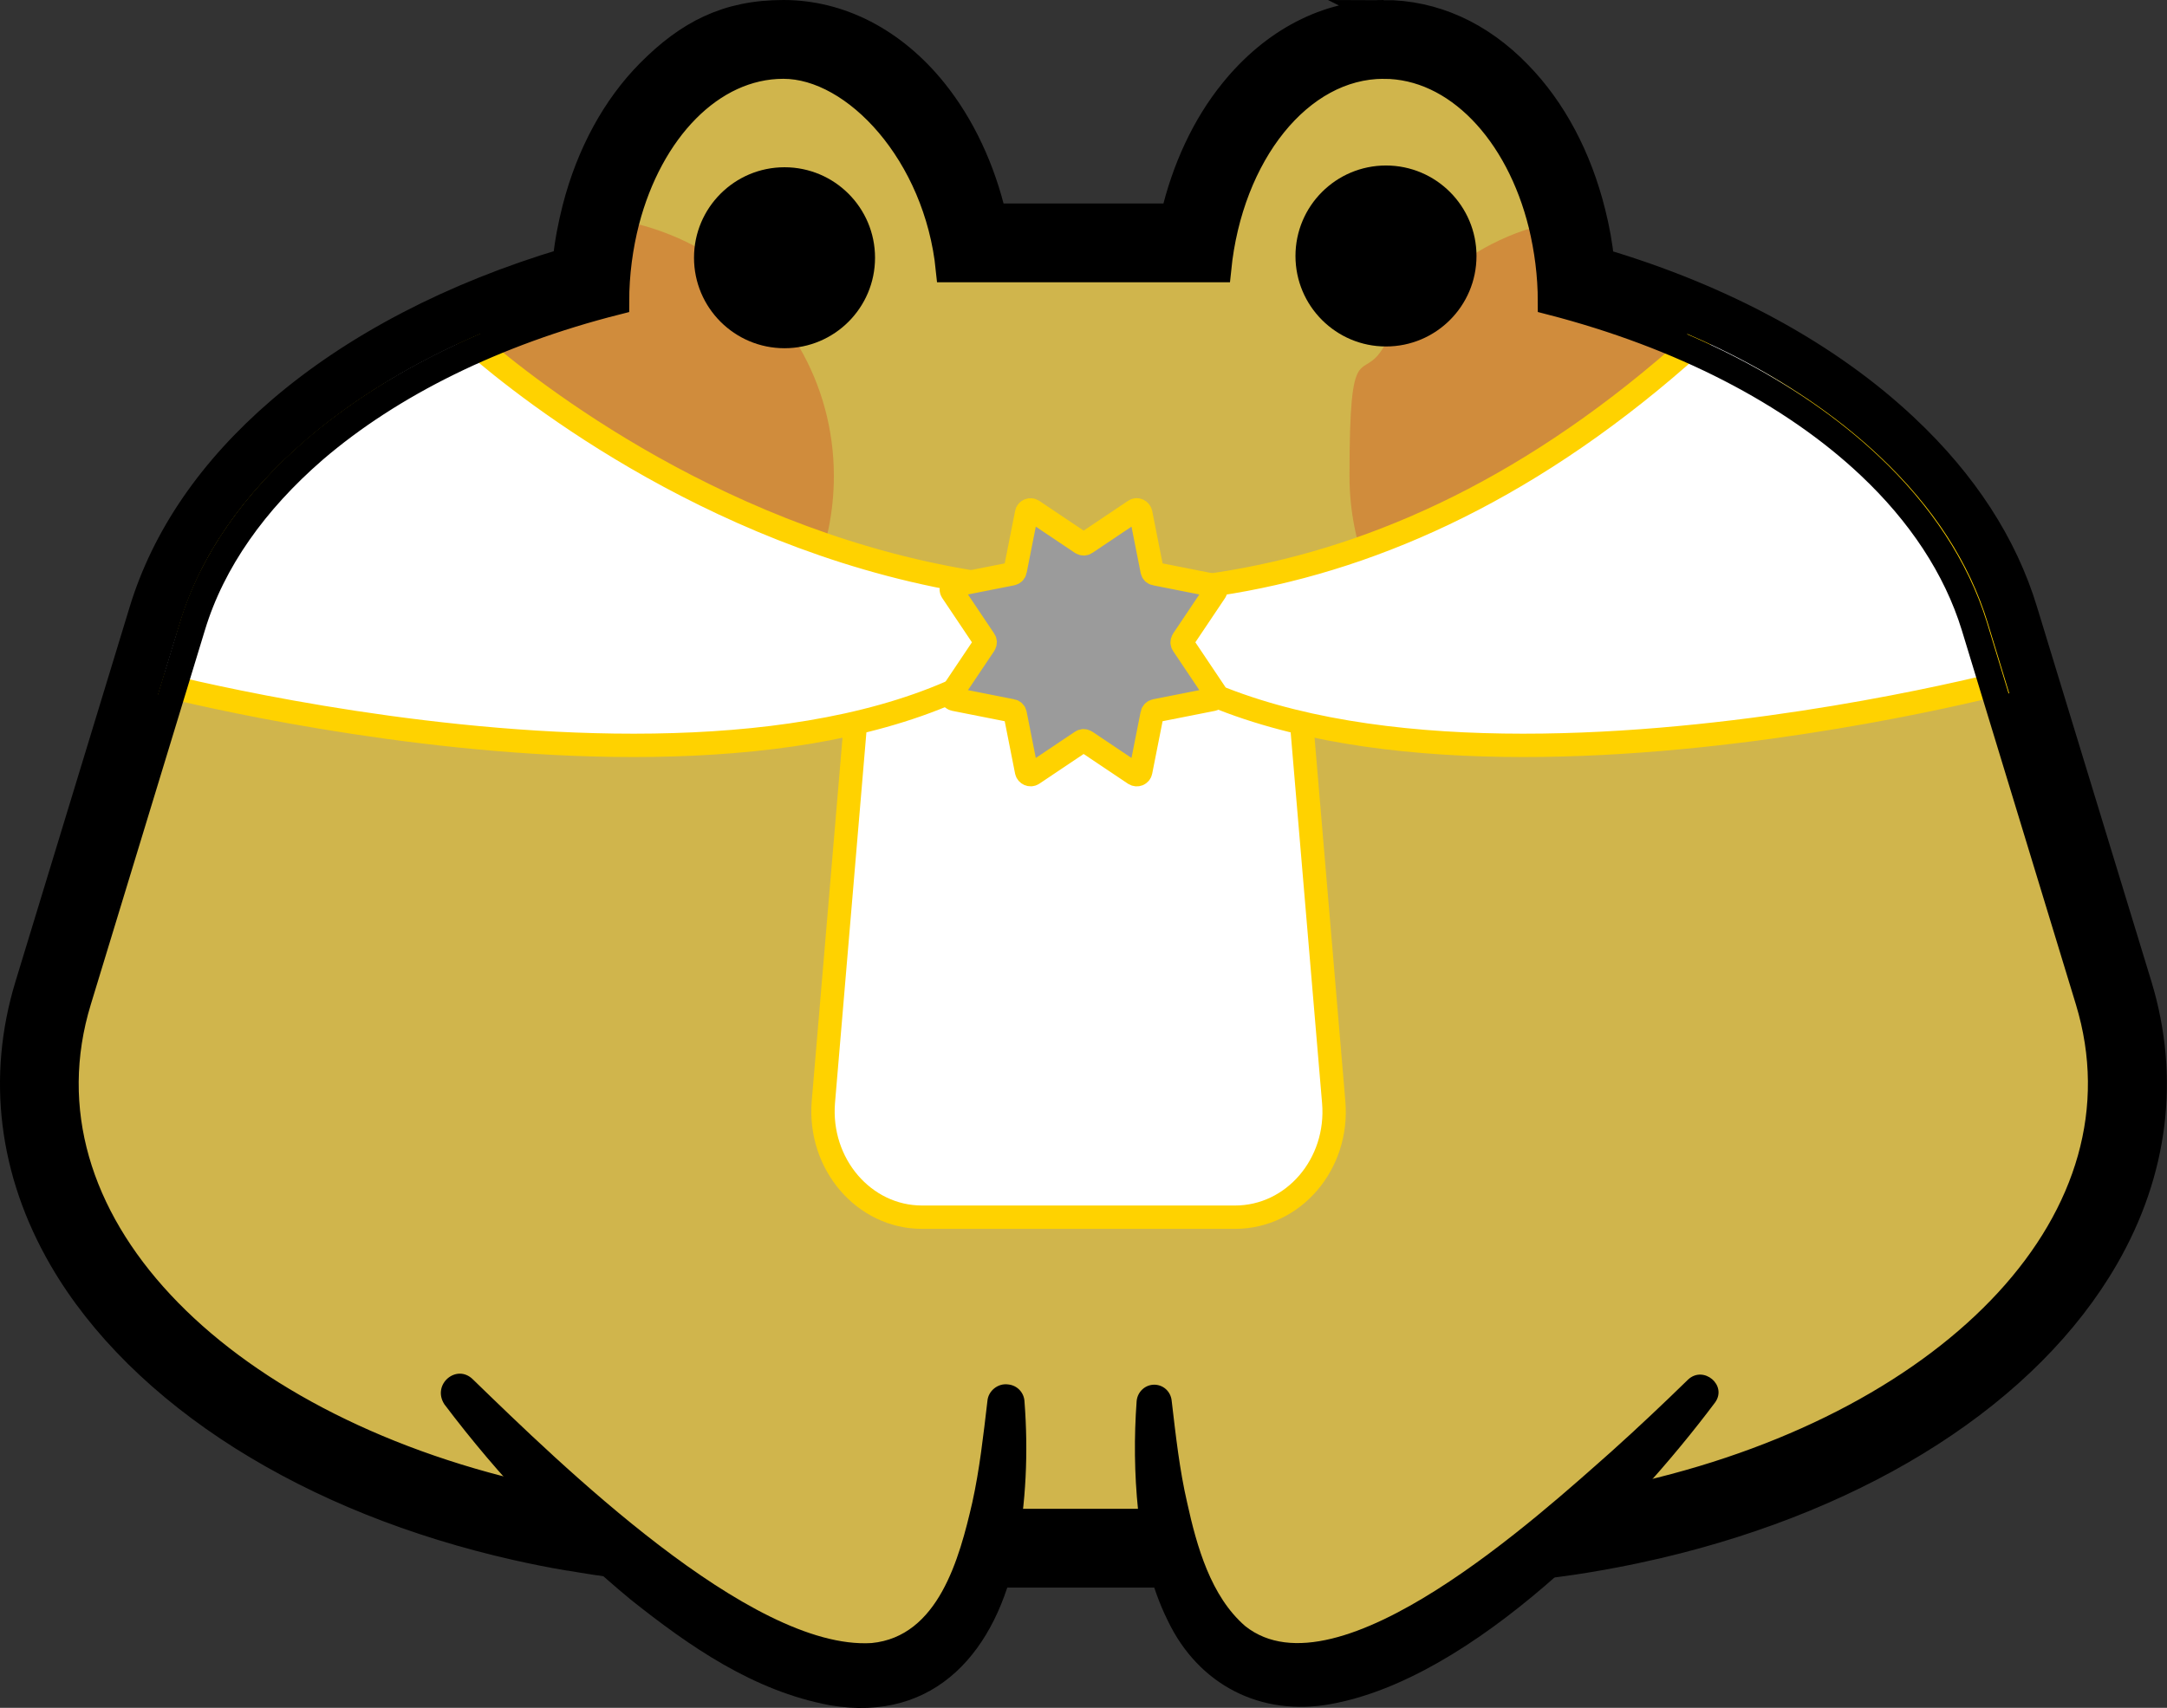 <?xml version="1.0" encoding="UTF-8"?>
<svg id="Layer_1" data-name="Layer 1" xmlns="http://www.w3.org/2000/svg" version="1.1" viewBox="0 0 742.2 585.1">
  <rect x="0" y="0" width="742.2" height="585.1" fill="#333333" stroke="none"/>
  <defs>
    <style>
      .cls-1 {
        fill: #fff;
      }

      .cls-1, .cls-2, .cls-3 {
        stroke-miterlimit: 10;
      }

      .cls-1, .cls-3 {
        stroke: #ffd200;
        stroke-width: 8px;
      }

      .cls-4 {
        fill: #000;
      }

      .cls-4, .cls-5, .cls-6 {
        stroke-width: 0px;
      }

      .cls-2 {
        fill: none;
        stroke: #000;
        stroke-width: 9px;
      }

      .cls-5 {
        fill: #d0b54c;
      }

      .cls-3 {
        fill: #9b9b9b;
      }

      .cls-6 {
        fill: #d17b35;
        isolation: isolate;
        opacity: .7;
      }
    </style>
  </defs>
  <g>
    <path class="cls-5" d="M263.2,530.4c-16.5,0-32.9-1-48.8-3-6-.7-12-1.7-17.8-2.7h-.1c-5.8-1-11.6-2.2-17.2-3.5-69.6-15.8-124.3-50.3-150-94.6-15.9-27.5-19.7-57.3-10.8-86.4l39.1-128.3c7.2-23.6,22.2-45.4,44.5-64.6,25.9-22.3,60.6-39.8,100.5-50.9.5-7.8,1.7-15.5,3.6-22.9,9.3-35.9,34.4-60,62.5-60s32.5,8.3,44.7,23.4c9.9,12.3,16.9,28.5,19.9,46.3h76.5c3-17.8,10-34,19.9-46.3,12.2-15.1,28-23.4,44.7-23.4,28.5,0,53.8,24.7,62.8,61.4,1.7,7,2.8,14.2,3.3,21.6,43.4,12.1,80.1,31.6,106.6,56.6,18.9,17.8,31.7,37.6,38.2,58.9l39.1,128.3c8.8,29,5.1,58.7-10.6,86-25.2,43.9-79,78.3-147.5,94.4-5.1,1.2-10.4,2.3-15.8,3.3-5.6,1.1-11.5,2-17.4,2.8-17.5,2.4-35.5,3.6-53.7,3.6h-216.2,0Z"/>
    <path class="cls-4" d="M474.1,22.5c25,0,46.3,22.8,54.1,54.5,2,8.3,3.2,17.1,3.2,26.4,44.5,11.5,82.6,31.1,109.2,56.2,17.2,16.2,29.6,34.8,35.8,54.9l39.1,128.3c22.6,74.3-45.8,144.2-151.5,169-5,1.2-10.2,2.3-15.4,3.2-5.6,1-11.2,2-17,2.8-16.8,2.3-34.4,3.6-52.4,3.6h-216c-16.4,0-32.3-1-47.7-2.9-5.9-.7-11.8-1.6-17.5-2.6h0c-5.7-1-11.3-2.1-16.8-3.4C74,488.2,4.1,417.7,27,342.8l39.1-128.3c6.8-22.4,21.4-42.8,41.7-60.4,26.2-22.5,62-40.2,103.4-50.7,0-9.7,1.3-19,3.5-27.6,8.1-31.1,29.1-53.3,53.8-53.3s52.7,30.3,56.7,69.7h92.2c4-39.4,27.9-69.7,56.7-69.7h0ZM474.1,4.5c-19.4,0-37.7,9.5-51.7,26.8-9.5,11.7-16.4,26.6-20.2,42.9h-61.8c-3.8-16.3-10.8-31.2-20.2-42.9-13.9-17.3-32.3-26.8-51.7-26.8s-32.7,7-45.9,20.3c-11.7,11.8-20.5,27.9-25.3,46.5-1.5,5.9-2.7,12-3.3,18.2-38.6,11.5-72.3,29-97.9,51-23.6,20.3-39.5,43.5-47.2,68.8L9.8,337.6c-9.6,31.5-5.6,63.9,11.6,93.6,13.3,23,34.7,44.1,61.8,61.2,27,17,58.6,29.7,94,37.7,5.8,1.3,11.7,2.5,17.7,3.5h.2c5.9,1,12.1,2,18.2,2.7,16.3,2,33.1,3.1,49.9,3.1h216c18.6,0,37-1.3,54.9-3.7,6.1-.8,12.1-1.8,17.9-2.9,5.5-1,11-2.2,16.2-3.4,70.9-16.7,126.7-52.6,153.2-98.6,17-29.5,20.9-61.7,11.4-93.1l-39.2-128.4c-6.9-22.8-20.6-43.9-40.7-62.8-26.3-24.8-62.2-44.4-104.3-56.9-.6-5.7-1.6-11.3-3-16.8-4.7-18.9-13.4-35.3-25.2-47.4-13.2-13.7-29.2-20.9-46.3-20.9h0Z"/>
  </g>
  <path class="cls-6" d="M285.6,163.1c0,49.2-39.9,89.1-89.2,89.1s-89.1-39.9-89.1-89.1,0-6,.4-8.9c26.2-22.5,62-40.2,103.4-50.7,0-9.7,1.3-19,3.5-27.6,8.2,1.7,16.1,4.6,23.3,8.4,15,7.9,27.5,20,35.9,34.7,7.5,12.9,11.8,28,11.8,44.1Z"/>
  <path class="cls-6" d="M640.6,163.1c0,49.2-39.9,89.1-89.2,89.1s-89.2-39.9-89.2-89.1,4.3-31.3,11.8-44.4c7.6-13.2,18.5-24.3,31.6-32.1,6.9-4.2,14.4-7.4,22.4-9.5,2,8.3,3.2,17.1,3.2,26.4,44.5,11.5,82.6,31.1,109.2,56.2.2,1,.2,2.2.2,3.4Z"/>
  <circle class="cls-4" cx="268.7" cy="88.3" r="31"/>
  <circle class="cls-4" cx="474.7" cy="87.7" r="31"/>
  <path class="cls-1" d="M423,417h-107.2c-19.9,0-35.5-18.2-33.8-39.4l12-141.7c1.6-18.6,16.2-32.9,33.8-32.9h83.2c17.5,0,32.2,14.3,33.8,32.9l12,141.7c1.8,21.2-13.8,39.4-33.8,39.4h0Z"/>
  <path class="cls-1" d="M371.1,203c-73.2,96.2-320.5,30.4-320.5,30.4,26-89.7,106.5-120.5,106.5-120.5,0,0,210.4,202.9,428.4,0,0,0,95.1,41,102.6,120.5,0,0-247.2,65.8-320.5-30.4"/>
  <g>
    <path class="cls-2" d="M263,530.4c-16.5,0-32.9-1-48.8-3-6-.7-12-1.7-17.8-2.7h-.1c-5.8-1-11.6-2.2-17.2-3.5-69.6-15.8-124.3-50.3-150-94.6-15.9-27.5-19.7-57.3-10.8-86.4l39.1-128.3c7.2-23.6,22.2-45.4,44.5-64.6,25.9-22.3,60.6-39.8,100.5-50.9.5-7.8,1.7-15.5,3.6-22.9,9.3-35.9,34.4-60,62.5-60s32.5,8.3,44.7,23.4c9.9,12.3,16.9,28.5,19.9,46.3h76.5c3-17.8,10-34,19.9-46.3,12.2-15.1,28-23.4,44.7-23.4,28.5,0,53.8,24.7,62.8,61.4,1.7,7,2.8,14.2,3.3,21.6,43.4,12.1,80.1,31.6,106.6,56.6,18.9,17.8,31.7,37.6,38.2,58.9l39.1,128.3c8.8,29,5.1,58.7-10.6,86-25.2,43.9-79,78.3-147.5,94.4-5.1,1.2-10.4,2.3-15.8,3.3-5.6,1.1-11.5,2-17.4,2.8-17.5,2.4-35.5,3.6-53.7,3.6h-216.2,0Z"/>
    <path class="cls-2" d="M473.9,22.5c25,0,46.3,22.8,54.1,54.5,2,8.3,3.2,17.1,3.2,26.4,44.5,11.5,82.6,31.1,109.2,56.2,17.2,16.2,29.6,34.8,35.8,54.9l39.1,128.3c22.6,74.3-45.8,144.2-151.5,169-5,1.2-10.2,2.3-15.4,3.2-5.6,1-11.2,2-17,2.8-16.8,2.3-34.4,3.6-52.4,3.6h-216c-16.4,0-32.3-1-47.7-2.9-5.9-.7-11.8-1.6-17.5-2.6h0c-5.7-1-11.3-2.1-16.8-3.4C73.8,488.2,3.9,417.7,26.8,342.8l39.1-128.3c6.8-22.4,21.4-42.8,41.7-60.4,26.2-22.5,62-40.2,103.4-50.7,0-9.7,1.3-19,3.5-27.6,8.1-31.1,29.1-53.3,53.8-53.3s52.7,30.3,56.7,69.7h92.2c4-39.4,27.9-69.7,56.7-69.7h0ZM473.9,4.5c-19.4,0-37.7,9.5-51.7,26.8-9.5,11.7-16.4,26.6-20.2,42.9h-61.8c-3.8-16.3-10.8-31.2-20.2-42.9-13.9-17.3-32.3-26.8-51.7-26.8s-32.7,7-45.9,20.3c-11.7,11.8-20.5,27.9-25.3,46.5-1.5,5.9-2.7,12-3.3,18.2-38.6,11.5-72.3,29-97.9,51-23.6,20.3-39.5,43.5-47.2,68.8L9.6,337.6c-9.6,31.5-5.6,63.9,11.6,93.6,13.3,23,34.7,44.1,61.8,61.2,27,17,58.6,29.7,94,37.7,5.8,1.3,11.7,2.5,17.7,3.5h.2c5.9,1,12.1,2,18.2,2.7,16.3,2,33.1,3.1,49.9,3.1h216c18.6,0,37-1.3,54.9-3.7,6.1-.8,12.1-1.8,17.9-2.9,5.5-1,11-2.2,16.2-3.4,70.9-16.7,126.7-52.6,153.2-98.6,17-29.5,20.9-61.7,11.4-93.1l-39.2-128.4c-6.9-22.8-20.6-43.9-40.7-62.8-26.3-24.8-62.2-44.4-104.3-56.9-.6-5.7-1.6-11.3-3-16.8-4.7-18.9-13.4-35.3-25.2-47.4-13.2-13.7-29.2-20.9-46.3-20.9h0Z"/>
  </g>
  <g>
    <path class="cls-5" d="M157.2,476.7s183.8,216.5,187.4,3.3l-187.4-3.3Z"/>
    <path class="cls-4" d="M162,472.6c29.3,28.4,95,92.8,136.5,90.3,22.9-2.2,30.1-29,34.5-48.1,2.5-11.3,3.8-23,5.2-34.9.3-3.4,3.6-6.1,7.1-5.6,3.1.3,5.5,2.8,5.6,6,1.3,16.9.6,34.6-2.8,51.7-6.6,33.1-27.4,58.4-63.9,52.2-26.2-4.9-48.1-20.2-68.2-36.2-23.8-19.7-45.1-42.1-63.8-66.9-4.4-6.8,4.2-14.1,9.8-8.5h0Z"/>
  </g>
  <g>
    <path class="cls-5" d="M582.7,476.6s-183.8,216.5-187.4,3.3l187.4-3.3Z"/>
    <path class="cls-4" d="M587.4,480.5c-29,38.7-82.7,94.5-131.6,103.3-24,4.4-45.3-6.6-55.8-28.5-6-12.1-8.6-24.8-10.2-37.9-1.3-12.5-1.4-25.1-.5-37.4.3-3.3,3.1-5.8,6.4-5.6,3,.2,5.3,2.5,5.6,5.5,1.4,11.9,2.7,23.7,5.3,34.9,3.3,15,8.1,32.1,19.9,42.3,31.7,25.2,101.2-38.4,125.5-59.9,8.9-8,17.7-16.3,26.2-24.6,5.3-4.9,13.5,2,9.2,7.9h0Z"/>
  </g>
  <path class="cls-3" d="M371.9,186.1l16.7-11.2c.8-.6,1.9,0,2.1.9l3.9,19.7c.1.6.5,1,1.1,1.1l19.7,3.9c1,.2,1.4,1.3.9,2.1l-11.2,16.7c-.3.5-.3,1.1,0,1.5l11.2,16.7c.5.8,0,1.9-.9,2.1l-19.7,3.9c-.5.1-1,.5-1.1,1.1l-3.9,19.7c-.2,1-1.3,1.4-2.1.9l-16.7-11.2c-.5-.3-1.1-.3-1.5,0l-16.7,11.2c-.8.5-1.9,0-2.1-.9l-3.9-19.7c-.1-.6-.5-1-1.1-1.1l-19.7-3.9c-1-.2-1.4-1.3-.9-2.1l11.2-16.7c.3-.5.3-1.1,0-1.5l-11.2-16.7c-.5-.8,0-1.9.9-2.1l19.7-3.9c.5-.1,1-.5,1.1-1.1l3.9-19.7c.2-1,1.3-1.4,2.1-.9l16.7,11.2c.5.3,1.1.3,1.5,0h0Z"/>
</svg>